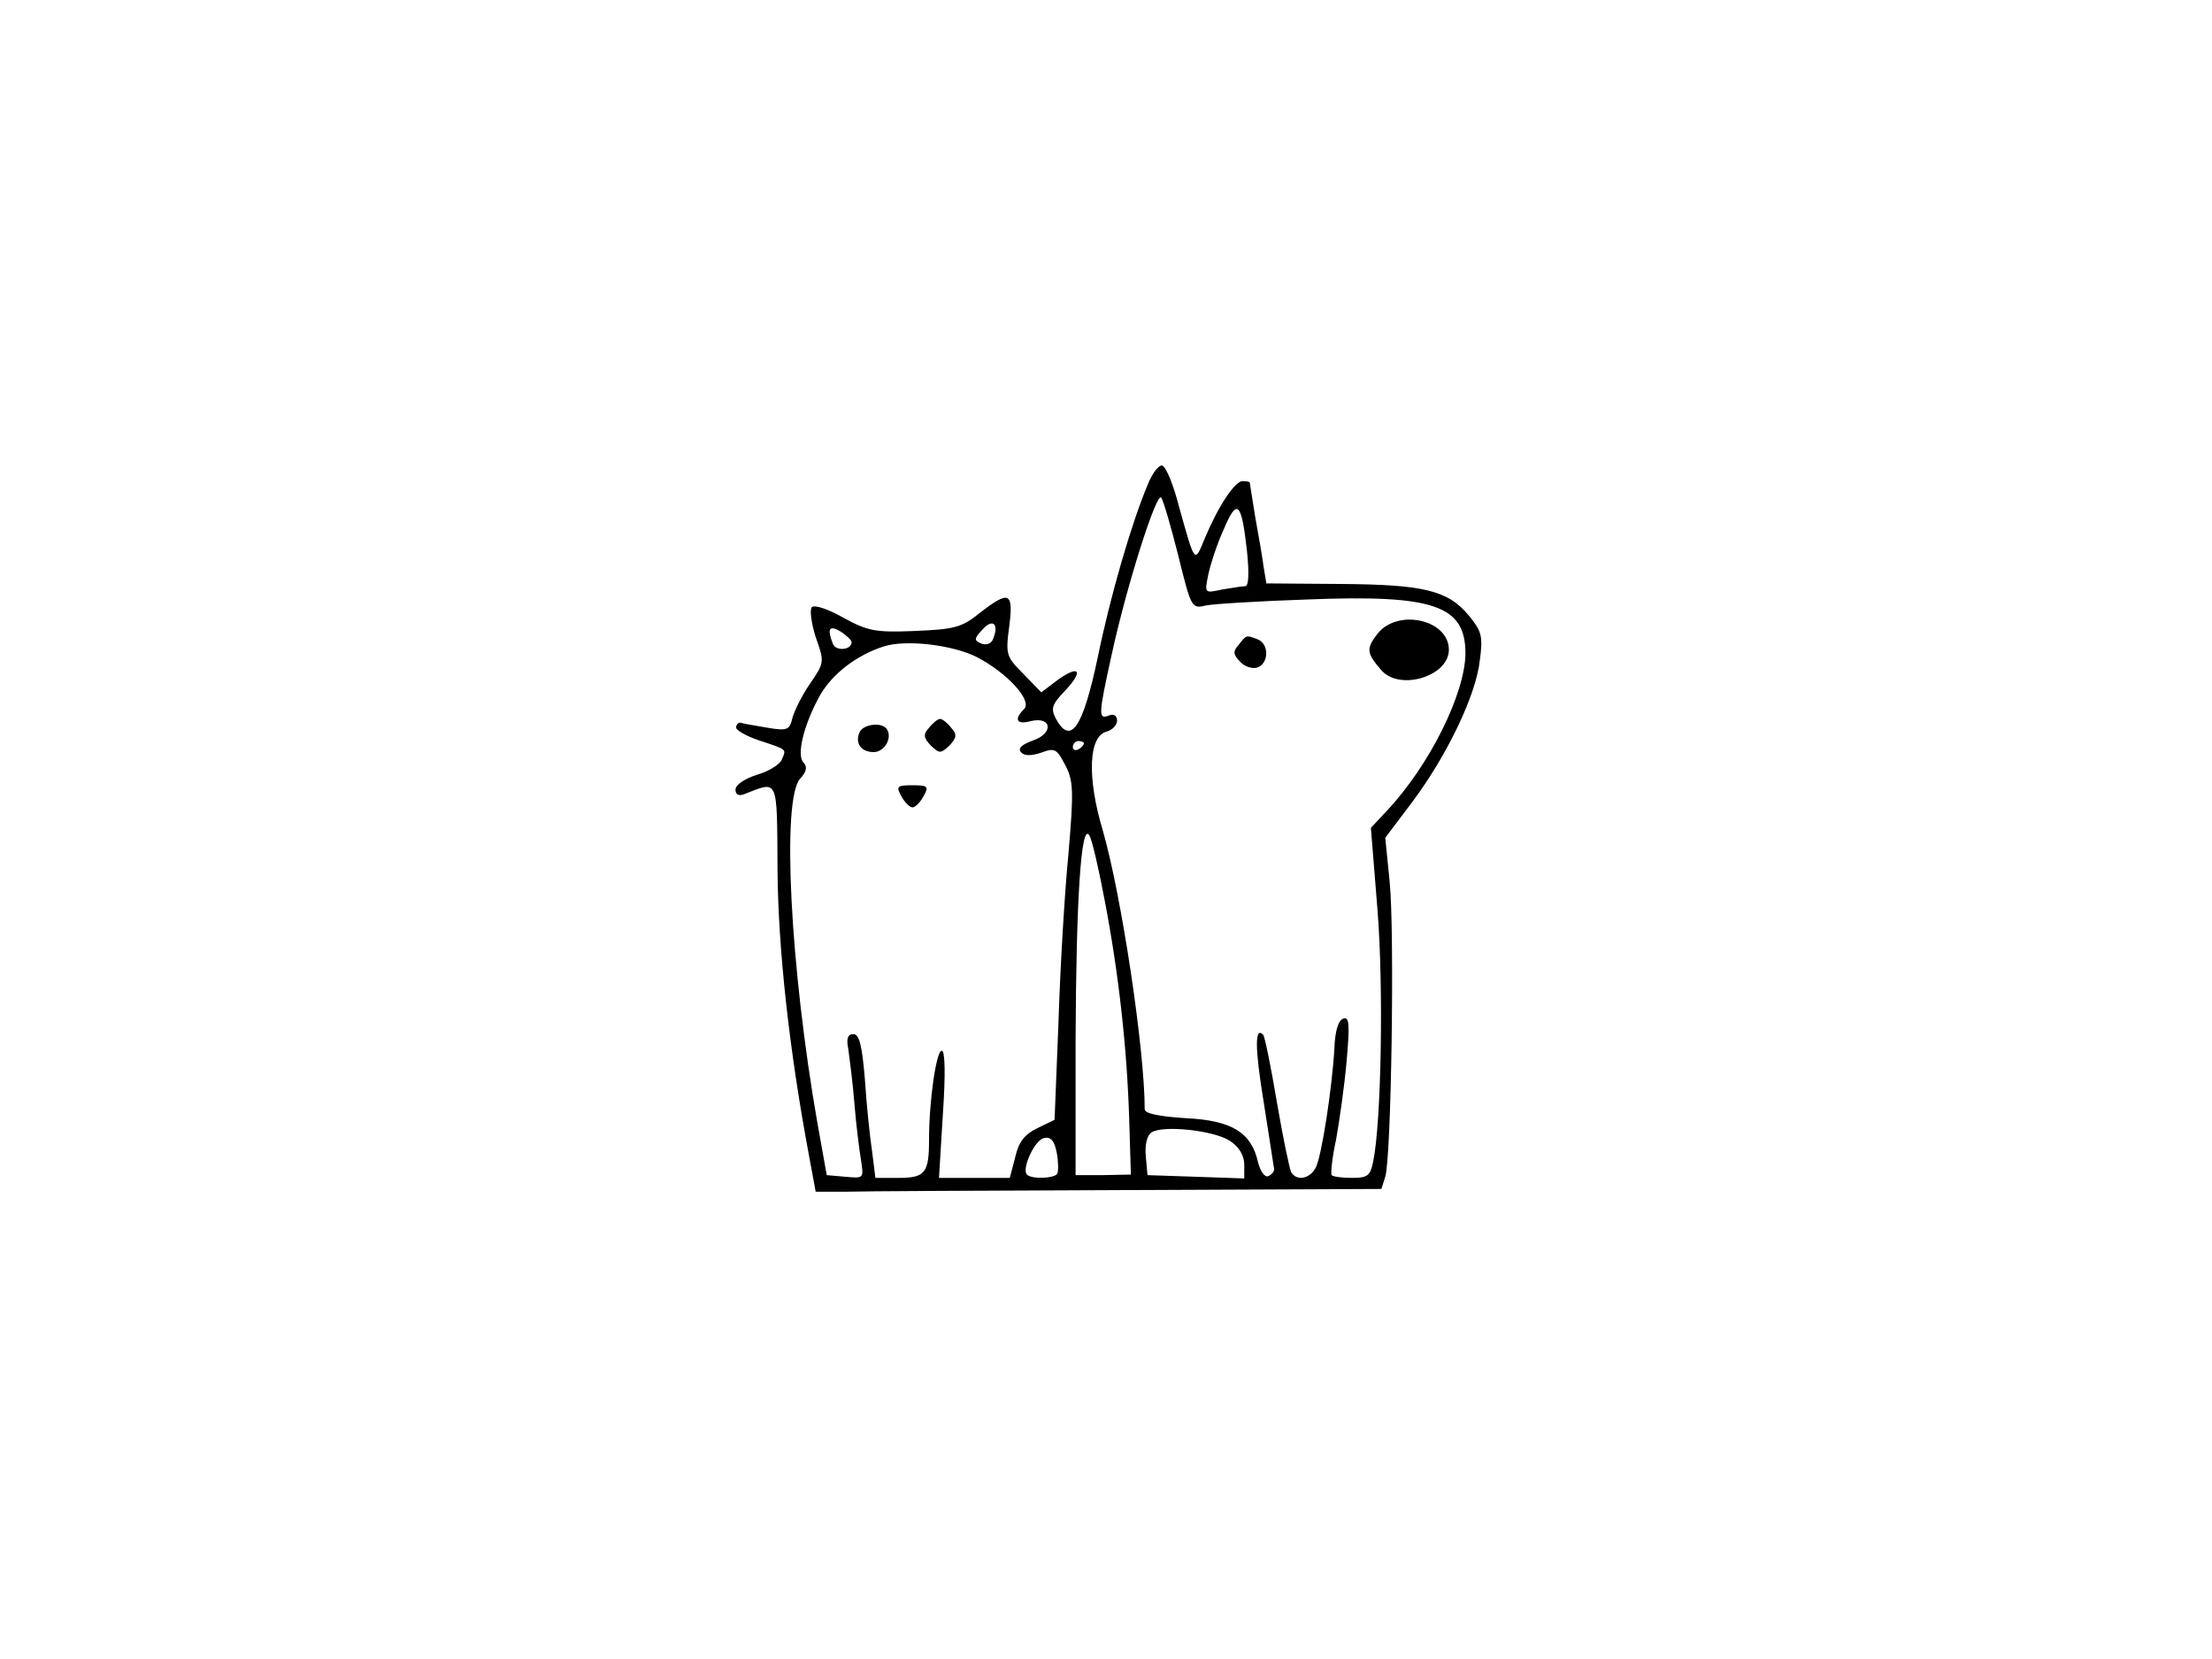 <?xml version="1.0" standalone="no"?>
<!DOCTYPE svg PUBLIC "-//W3C//DTD SVG 20010904//EN"
 "http://www.w3.org/TR/2001/REC-SVG-20010904/DTD/svg10.dtd">
<svg version="1.0" xmlns="http://www.w3.org/2000/svg"
 width="400pt" height="300pt" viewBox="0 0 400 300"
 preserveAspectRatio="xMidYMid meet">

<g transform="translate(0,300) scale(0.1,-0.1)"
fill="#000000" stroke="none">
<path d="M2076 2125 c-30 -71 -68 -202 -91 -314 -27 -128 -49 -160 -76 -110
-9 18 -7 25 17 50 34 36 26 48 -14 19 l-29 -22 -32 33 c-31 31 -33 35 -26 86
8 63 0 66 -54 24 -32 -26 -46 -29 -117 -32 -71 -3 -85 0 -129 24 -26 15 -52
24 -57 19 -4 -4 -1 -29 7 -54 16 -45 16 -46 -10 -84 -14 -20 -28 -48 -32 -62
-5 -22 -9 -24 -45 -18 -22 4 -43 7 -48 9 -4 1 -8 -2 -9 -8 -1 -5 18 -16 42
-24 51 -17 49 -15 41 -34 -3 -9 -24 -22 -45 -28 -22 -7 -39 -18 -39 -27 0 -9
6 -12 16 -8 62 24 59 32 60 -136 1 -143 21 -326 57 -518 l12 -65 53 0 c28 1
258 2 511 3 l459 2 7 22 c11 35 17 442 8 533 l-8 80 49 65 c62 83 115 192 122
256 6 44 3 53 -20 81 -38 46 -83 56 -233 57 l-133 1 -5 30 c-2 16 -9 57 -15
89 -5 33 -10 61 -10 63 0 2 -6 3 -13 3 -14 0 -44 -45 -69 -105 -18 -44 -17
-45 -46 59 -10 39 -23 71 -30 74 -6 2 -18 -13 -26 -33z m55 -131 c23 -93 24
-95 49 -89 14 3 97 8 185 11 229 9 285 -11 285 -98 -1 -73 -65 -202 -142 -284
l-29 -31 12 -149 c11 -138 7 -384 -8 -455 -5 -25 -10 -29 -38 -29 -17 0 -34 2
-37 5 -2 3 1 32 8 64 6 33 15 96 19 141 6 68 5 82 -6 78 -9 -3 -15 -23 -16
-54 -4 -70 -23 -196 -34 -216 -11 -20 -34 -24 -44 -8 -3 5 -15 63 -26 127 -11
65 -22 120 -25 122 -15 15 -15 -23 1 -121 10 -62 18 -117 19 -122 0 -5 -4 -10
-11 -13 -6 -2 -14 9 -18 25 -12 54 -47 76 -131 80 -46 3 -74 8 -74 16 0 108
-42 387 -76 505 -29 97 -25 170 7 178 11 3 19 12 19 20 0 9 -6 13 -15 9 -19
-7 -19 0 5 109 27 125 82 298 90 285 4 -6 18 -54 31 -106z m124 9 c4 -39 3
-63 -3 -63 -5 0 -24 -3 -42 -6 -32 -7 -32 -7 -25 27 4 19 16 56 28 82 24 57
32 50 42 -40z m-459 -158 c-3 -9 -12 -12 -21 -9 -14 6 -14 9 2 26 18 20 30 10
19 -17z m-256 -6 c0 -15 -29 -17 -34 -3 -11 28 -6 34 14 22 11 -7 20 -16 20
-19z m226 -27 c56 -29 101 -79 86 -94 -19 -19 -14 -29 12 -22 38 9 42 -22 4
-35 -22 -8 -28 -15 -21 -22 6 -6 18 -6 36 0 24 9 28 7 43 -22 15 -28 16 -46 6
-162 -7 -71 -15 -209 -18 -305 l-7 -175 -31 -15 c-23 -11 -34 -25 -40 -52
l-10 -38 -64 0 -64 0 7 115 c5 73 4 115 -2 115 -10 0 -23 -91 -23 -161 0 -60
-7 -69 -55 -69 l-42 0 -6 48 c-4 26 -10 84 -13 130 -5 61 -10 82 -21 82 -10 0
-13 -8 -9 -27 2 -16 8 -59 11 -98 3 -38 9 -85 12 -103 5 -33 5 -33 -28 -30
l-34 3 -17 95 c-49 280 -65 585 -31 622 12 13 13 22 6 29 -13 13 0 68 30 122
22 38 65 72 115 88 40 13 124 3 168 -19z m194 -156 c0 -3 -4 -8 -10 -11 -5 -3
-10 -1 -10 4 0 6 5 11 10 11 6 0 10 -2 10 -4z m38 -286 c25 -131 40 -265 44
-395 l3 -99 -50 -1 -50 0 0 245 c1 252 10 396 25 369 5 -8 17 -61 28 -119z
m226 -433 c17 -11 26 -27 26 -43 l0 -25 -87 3 -88 3 -3 34 c-2 20 2 38 10 43
20 14 113 4 142 -15z m-312 -59 c-4 -9 -46 -11 -55 -2 -10 10 14 63 31 66 12
3 19 -5 23 -27 3 -16 3 -33 1 -37z"/>
<path d="M2491 1854 c-21 -27 -20 -35 7 -66 33 -38 122 -11 122 37 0 55 -93
75 -129 29z"/>
<path d="M2240 1834 c-11 -12 -10 -18 3 -31 8 -9 23 -13 31 -10 21 8 21 43 0
51 -21 8 -20 8 -34 -10z"/>
<path d="M1680 1684 c-11 -12 -10 -18 3 -32 16 -15 18 -15 34 0 13 14 14 20 3
32 -7 9 -16 16 -20 16 -4 0 -13 -7 -20 -16z"/>
<path d="M1554 1675 c-8 -19 3 -35 26 -35 19 0 34 25 24 41 -8 14 -44 10 -50
-6z"/>
<path d="M1630 1560 c6 -11 15 -20 20 -20 5 0 14 9 20 20 10 18 8 20 -20 20
-28 0 -30 -2 -20 -20z"/>
</g>
</svg>
